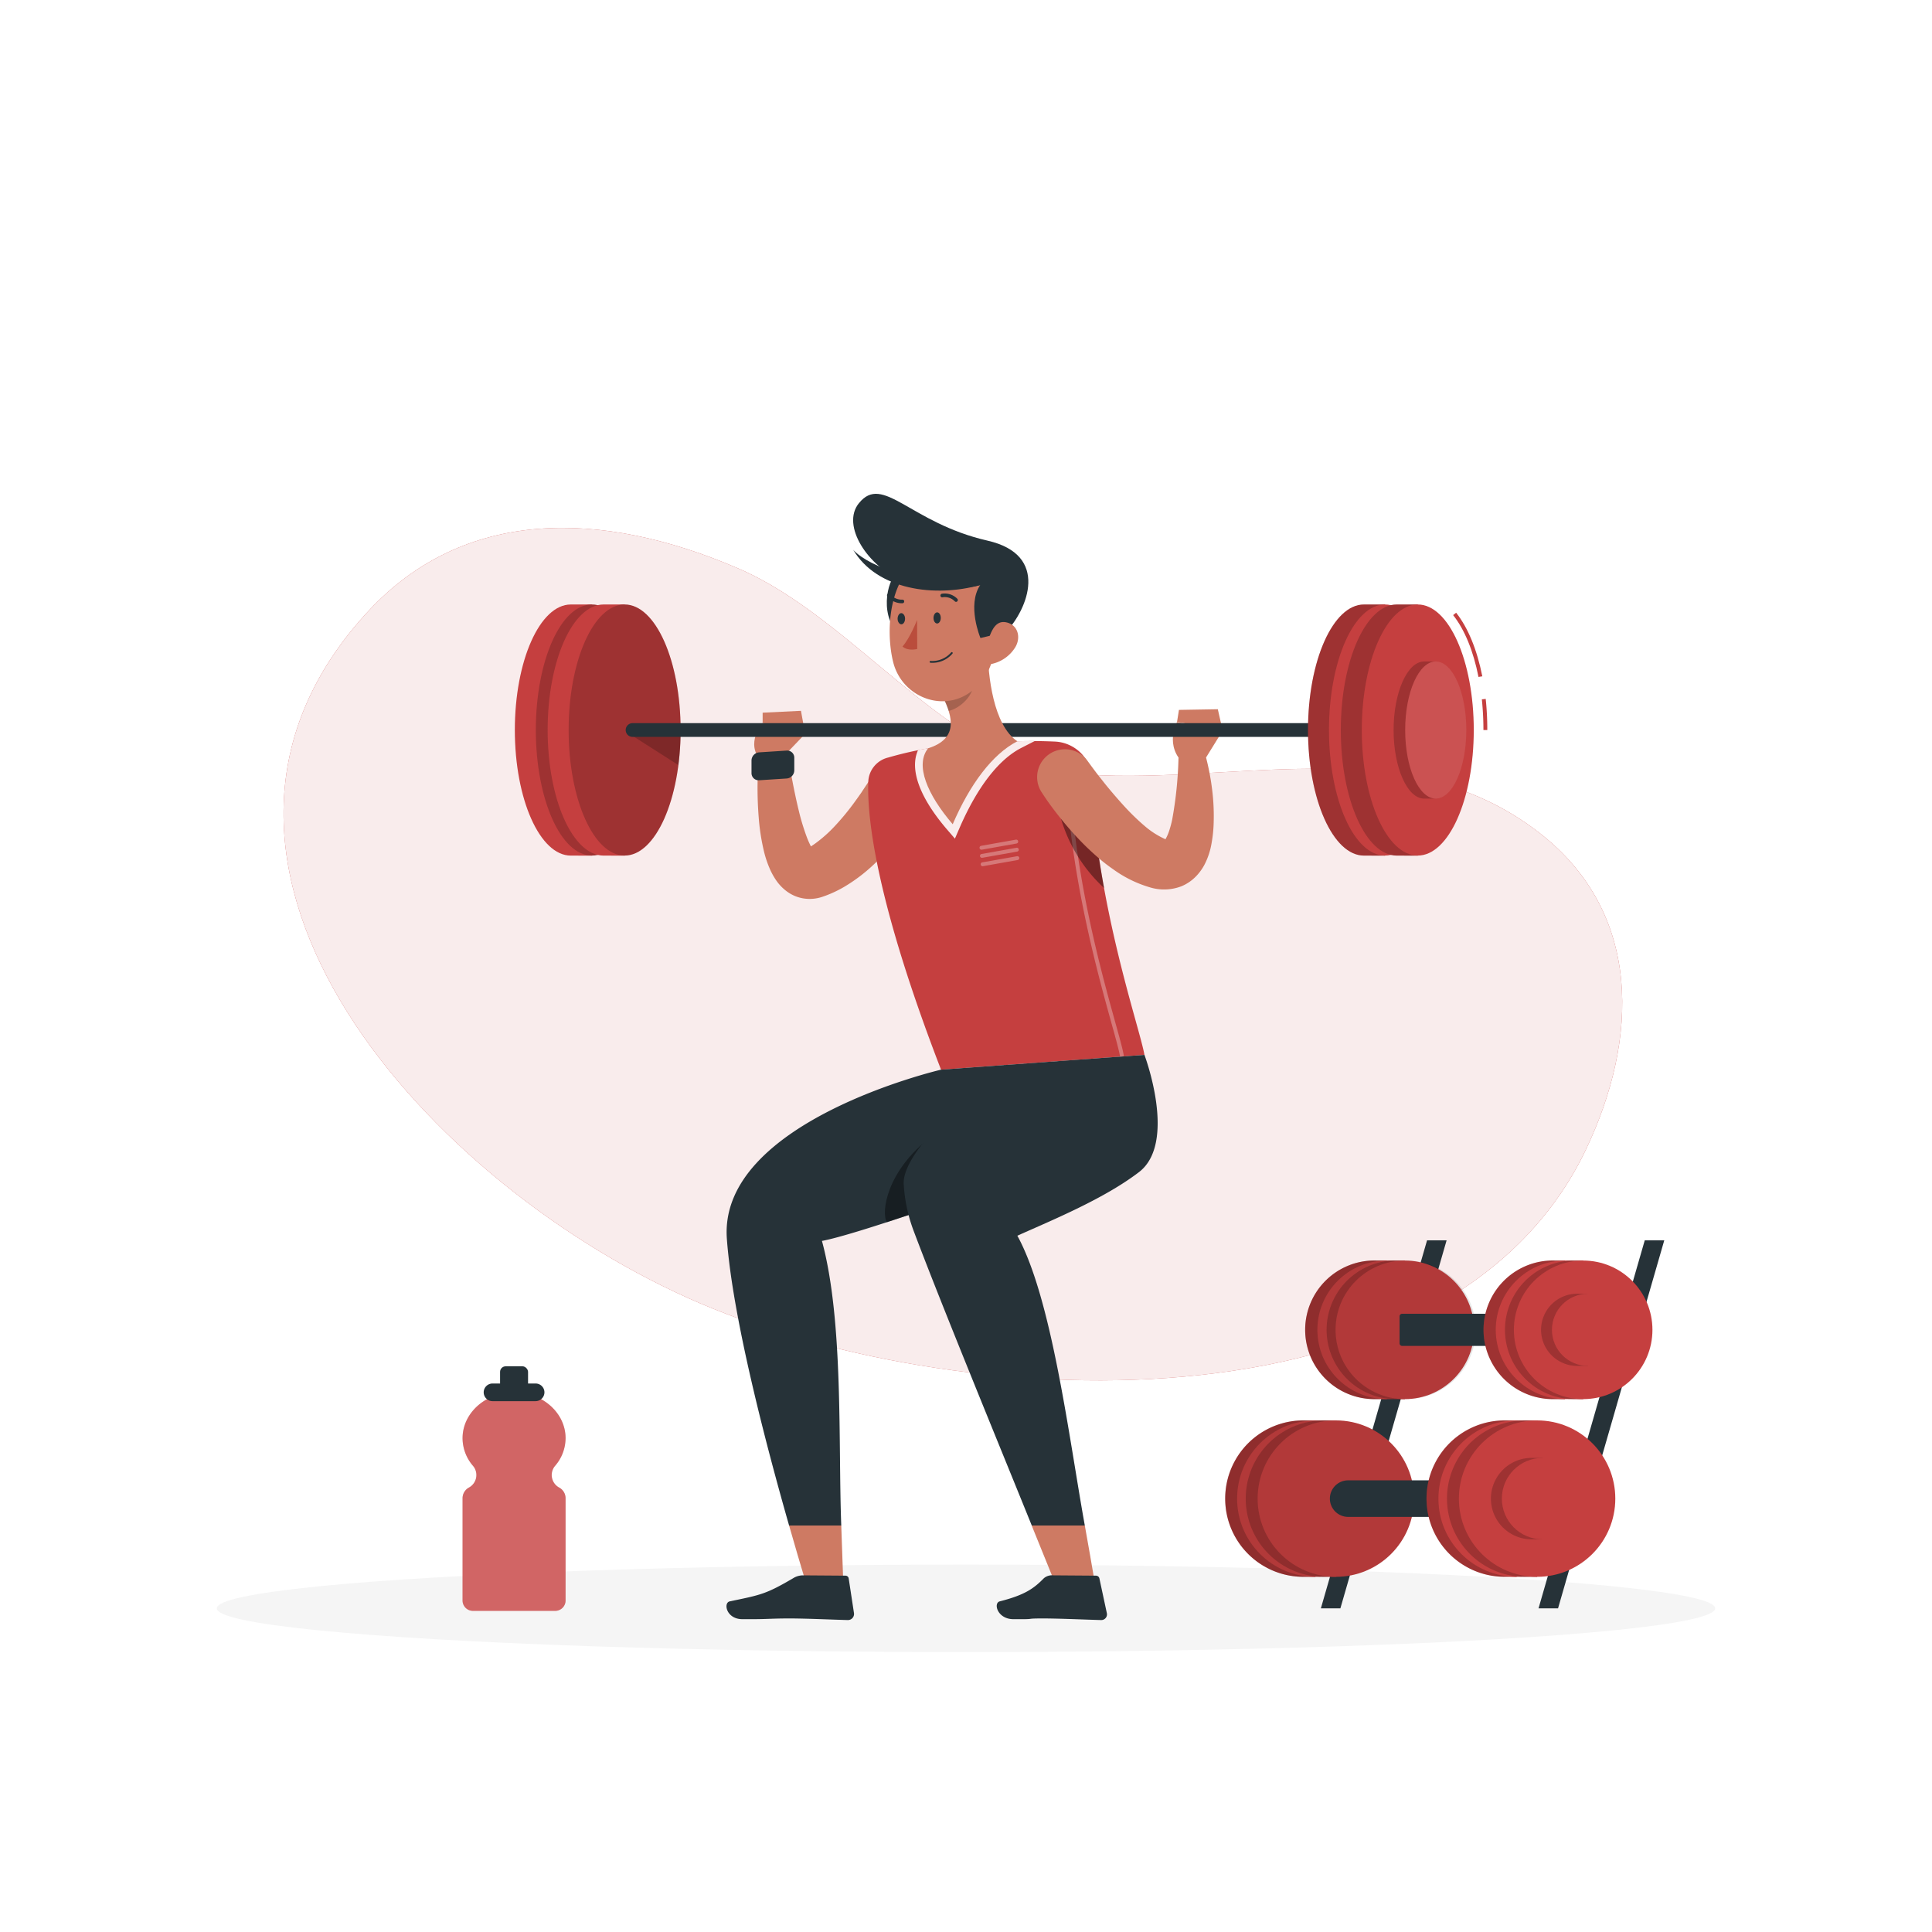 <svg class="animated" id="freepik_stories-workout" xmlns="http://www.w3.org/2000/svg" viewBox="0 0 500 500" version="1.1" xmlns:xlink="http://www.w3.org/1999/xlink" xmlns:svgjs="http://svgjs.com/svgjs"><style>svg#freepik_stories-workout:not(.animated) .animable {opacity: 0;}svg#freepik_stories-workout.animated #freepik--Character--inject-9 {animation: 3s 1 forwards ease-in slideDown,1.5s Infinite  linear floating;animation-delay: 0s,3s;}            @keyframes slideDown {                0% {                    opacity: 0;                    transform: translateY(-30px);                }                100% {                    opacity: 1;                    transform: translateY(0);                }            }                    @keyframes floating {                0% {                    opacity: 1;                    transform: translateY(0px);                }                50% {                    transform: translateY(-10px);                }                100% {                    opacity: 1;                    transform: translateY(0px);                }            }        </style><g id="freepik--background-simple--inject-9" class="animable animator-active" style="transform-origin: 246.609px 246.931px;"><path d="M277.14,200.14c40.28,3.87,85.79-12.2,121.3,15.44,26.67,20.75,25.63,53.32,12,81.9-35.72,75-164.45,69-232.45,38.41C107.61,304.21,36,221.65,95.57,157.9c24.57-26.27,59.73-26.19,95.53-10.77C221.52,160.23,245.57,197.1,277.14,200.14Z" style="fill: rgb(197, 63, 63); transform-origin: 246.609px 246.931px;" id="elq4iv59z65xb" class="animable"></path><g id="el5x33co7cuoi"><path d="M277.14,200.14c40.28,3.87,85.79-12.2,121.3,15.44,26.67,20.75,25.63,53.32,12,81.9-35.72,75-164.45,69-232.45,38.41C107.61,304.21,36,221.65,95.57,157.9c24.57-26.27,59.73-26.19,95.53-10.77C221.52,160.23,245.57,197.1,277.14,200.14Z" style="fill: rgb(255, 255, 255); opacity: 0.9; transform-origin: 246.609px 246.931px;" class="animable"></path></g></g><g id="freepik--Shadow--inject-9" class="animable" style="transform-origin: 250px 416.24px;"><ellipse id="freepik--path--inject-9" cx="250" cy="416.24" rx="193.89" ry="11.32" style="fill: rgb(245, 245, 245); transform-origin: 250px 416.24px;" class="animable"></ellipse></g><g id="freepik--Character--inject-9" class="animable" style="transform-origin: 259.075px 273.536px;"><path d="M235,199.68a7.2,7.2,0,0,0-9.94,2.17l-.22.35-.42.66-.5.74c-.33.51-.67,1-1,1.52-.7,1-1.41,2-2.15,3a64.92,64.92,0,0,1-4.61,5.55,34.84,34.84,0,0,1-5,4.49c-.43.32-.86.61-1.29.89-.34-.64-.68-1.41-1-2.22a58.08,58.08,0,0,1-2.16-7.09c-1.22-5-2.16-10.34-3.05-15.55l0-.12a3.59,3.59,0,0,0-7.12.25,95.22,95.22,0,0,0-.2,17.06,55.74,55.74,0,0,0,1.36,8.9,27,27,0,0,0,1.65,4.85,17.71,17.71,0,0,0,1.53,2.71,11.82,11.82,0,0,0,2.86,2.93,9.82,9.82,0,0,0,5.2,1.85,10.11,10.11,0,0,0,2.74-.21,8.88,8.88,0,0,0,1.19-.33l.54-.19.31-.11a30.83,30.83,0,0,0,4.7-2.23,43.16,43.16,0,0,0,7.71-5.82,59.31,59.31,0,0,0,6.16-6.78c.92-1.19,1.81-2.4,2.65-3.64.42-.63.83-1.26,1.23-1.91l.59-1,.63-1.1A7.21,7.21,0,0,0,235,199.68Z" style="fill: rgb(206, 122, 99); transform-origin: 217.187px 211.844px;" id="el4hayhqekvav" class="animable"></path><path d="M202.79,195.75l5.58-5.83-11-2.84s-4.67,5.28-.34,9.91Z" style="fill: rgb(206, 122, 99); transform-origin: 201.78px 192.035px;" id="elaaitp95pl8v" class="animable"></path><path d="M203.65,201.47l-7.16.46a1.84,1.84,0,0,1-2-1.86v-3.25a2.14,2.14,0,0,1,1.95-2.11l7.17-.46a1.83,1.83,0,0,1,1.95,1.86v3.25A2.13,2.13,0,0,1,203.65,201.47Z" style="fill: rgb(38, 50, 56); transform-origin: 200.025px 198.092px;" id="elkl6e5jfagb" class="animable"></path><polygon points="207.29 183.96 197.37 184.44 197.37 187.08 208.37 189.92 207.29 183.96" style="fill: rgb(206, 122, 99); transform-origin: 202.87px 186.94px;" id="elij61ac53bxr" class="animable"></polygon><path d="M224.71,202.28c-.34,9.36,2,30.94,18.83,74.55L296.18,273c-1.26-7.23-12.32-38.41-14-72.83-.22-4.33-4.33-8-9.08-8.25-3-.13-6.44-.2-9.78-.08a210.9,210.9,0,0,0-23.08,1.82,95.94,95.94,0,0,0-10.38,2.39A6.72,6.72,0,0,0,224.71,202.28Z" style="fill: rgb(197, 63, 63); transform-origin: 260.43px 234.304px;" id="elxmas4m25898" class="animable"></path><g id="el9jaunenmmhs"><path d="M254,219.9a.49.49,0,0,1-.49-.42.5.5,0,0,1,.4-.58l9-1.6a.5.5,0,0,1,.18,1l-9,1.6Z" style="fill: rgb(255, 255, 255); opacity: 0.3; transform-origin: 258.504px 218.596px;" class="animable"></path></g><g id="el5tew0d70fck"><path d="M254.16,222a.5.5,0,0,1-.08-1l9-1.6a.49.49,0,0,1,.57.41.5.5,0,0,1-.4.58l-9,1.6Z" style="fill: rgb(255, 255, 255); opacity: 0.3; transform-origin: 258.638px 220.697px;" class="animable"></path></g><g id="el6eu49xosktl"><path d="M254.3,224.18a.49.49,0,0,1-.49-.42.5.5,0,0,1,.4-.58l9-1.59a.5.5,0,0,1,.58.4.51.51,0,0,1-.41.58l-9,1.6Z" style="fill: rgb(255, 255, 255); opacity: 0.3; transform-origin: 258.799px 222.881px;" class="animable"></path></g><g id="elimrgknd2t79"><path d="M290.36,273.83a.49.49,0,0,1-.49-.41c-.29-1.68-1.12-4.66-2.27-8.78-3.65-13.2-10.47-37.75-11.78-64.12a.5.5,0,0,1,1-.05c1.31,26.26,8.1,50.74,11.75,63.9,1.15,4.15,2,7.15,2.28,8.88a.5.5,0,0,1-.4.58Z" style="fill: rgb(255, 255, 255); opacity: 0.3; transform-origin: 283.339px 236.913px;" class="animable"></path></g><g id="ellg2bzjzeka"><path d="M282.75,208.49c-4.93-2.24-9.65-3.63-9,0a39.59,39.59,0,0,0,12,21.34C284.48,223.09,283.43,215.91,282.75,208.49Z" style="opacity: 0.4; transform-origin: 279.72px 218.044px;" class="animable"></path></g><path d="M312.15,196l4.27-6.9-11.8-2.24s-3.47,6.21,2,11Z" style="fill: rgb(206, 122, 99); transform-origin: 309.977px 192.36px;" id="el38ko7j5fyut" class="animable"></path><polygon points="315.17 183.55 305.11 183.72 304.62 186.81 316.42 189.05 315.17 183.55" style="fill: rgb(206, 122, 99); transform-origin: 310.52px 186.3px;" id="elk9tv1cai8ca" class="animable"></polygon><path d="M147.73,221.43c-8,0-14.49-14.55-14.49-32.5s6.49-32.49,14.49-32.49h5.43v65Z" style="fill: rgb(197, 63, 63); transform-origin: 143.2px 188.94px;" id="elcg9fetrn3lk" class="animable"></path><ellipse cx="153.16" cy="188.93" rx="14.49" ry="32.49" style="fill: rgb(197, 63, 63); transform-origin: 153.16px 188.93px;" id="eli98dybqds9a" class="animable"></ellipse><g id="eltgzf9zerxbq"><ellipse cx="153.16" cy="188.93" rx="14.49" ry="32.49" style="opacity: 0.2; transform-origin: 153.16px 188.93px;" class="animable"></ellipse></g><path d="M156.22,221.43c-8,0-14.49-14.55-14.49-32.5s6.49-32.49,14.49-32.49h5.43v65Z" style="fill: rgb(197, 63, 63); transform-origin: 151.69px 188.94px;" id="eld2ulgqns5f" class="animable"></path><ellipse cx="161.65" cy="188.93" rx="14.49" ry="32.49" style="fill: rgb(197, 63, 63); transform-origin: 161.65px 188.93px;" id="eltja0hx475cb" class="animable"></ellipse><g id="elurn9qttw7b"><ellipse cx="161.65" cy="188.93" rx="14.49" ry="32.49" style="opacity: 0.2; transform-origin: 161.65px 188.93px;" class="animable"></ellipse></g><g id="elwgf2wajmvpn"><path d="M162.89,189.92,175.56,198a67.74,67.74,0,0,0,.57-8.35Z" style="opacity: 0.2; transform-origin: 169.51px 193.825px;" class="animable"></path></g><path d="M350.93,190.71H163.71a1.78,1.78,0,0,1-1.78-1.78h0a1.78,1.78,0,0,1,1.78-1.78H350.93a1.79,1.79,0,0,1,1.78,1.78h0A1.79,1.79,0,0,1,350.93,190.71Z" style="fill: rgb(38, 50, 56); transform-origin: 257.32px 188.93px;" id="elvphgii6aid" class="animable"></path><g id="el8kchkd95eio"><path d="M263.28,191.84a210.9,210.9,0,0,0-23.08,1.82c-.88.14-1.76.31-2.61.48h0c-2.25,4.92.38,12.23,7.46,20.48l2.08,2.42,1.27-2.93c4.53-10.39,10-17.48,15.81-20.5l3.56-1.82C266.28,191.77,264.77,191.79,263.28,191.84Z" style="fill: rgb(255, 255, 255); opacity: 0.9; transform-origin: 252.288px 204.411px;" class="animable"></path></g><path d="M255.61,167.9c.08,7,1.45,19.75,7.67,23.94C256.79,195.2,251,203,246.56,213.31c-6.63-7.72-9.81-15.38-6.36-19.65,7.87-2.49,6.39-8.17,3.75-13.41Z" style="fill: rgb(206, 122, 99); transform-origin: 251.036px 190.605px;" id="elyfwoswgm98h" class="animable"></path><g id="elmfl97ni46eo"><path d="M250.86,172.94l-6.91,7.3a22.85,22.85,0,0,1,1.56,3.74c3.07-.67,6.7-4.23,6.35-7.33A10.43,10.43,0,0,0,250.86,172.94Z" style="opacity: 0.2; transform-origin: 247.917px 178.46px;" class="animable"></path></g><path d="M232.2,148.35c-2.69,1.48-4.94,12.18,1.37,16.31S238.2,145.07,232.2,148.35Z" style="fill: rgb(38, 50, 56); transform-origin: 233.537px 156.591px;" id="elvgngkj8a49j" class="animable"></path><path d="M258.28,156.84c-.55,9.78-.37,15.53-5.28,20.65-7.39,7.71-19.47,3.51-21.86-6.19-2.14-8.73-.88-23.26,8.66-27.37A13.14,13.14,0,0,1,258.28,156.84Z" style="fill: rgb(206, 122, 99); transform-origin: 244.279px 162.133px;" id="el6qoitkgp9n" class="animable"></path><path d="M233.57,150.29c-8.85-3.55-16-14.28-11.28-20.07,6.24-7.72,13.19,5.11,33.29,9.7,16.26,3.7,10.25,17.86,4.85,23.54-3.46.92-6.69,1.66-6.69,1.66s-3.57-8.46-.06-13.72C249.89,152.6,239.63,152.72,233.57,150.29Z" style="fill: rgb(38, 50, 56); transform-origin: 243.462px 146.461px;" id="elj01ez0w0kqd" class="animable"></path><path d="M220.8,142.28s6.42,8.16,32.88,9.12C242,154.68,227,152.72,220.8,142.28Z" style="fill: rgb(38, 50, 56); transform-origin: 237.24px 147.566px;" id="eloh25vjahrt" class="animable"></path><path d="M240.78,171.51a.22.22,0,0,1-.19-.24.24.24,0,0,1,.25-.22,6.43,6.43,0,0,0,5.3-2.19.23.23,0,1,1,.37.28,6.84,6.84,0,0,1-5.71,2.38Z" style="fill: rgb(38, 50, 56); transform-origin: 243.573px 170.153px;" id="el5pofg41vl2d" class="animable"></path><path d="M262.75,167.51a9.52,9.52,0,0,1-5.78,4.24c-3.18.77-2.75-1.6-1.73-4.53.92-2.65,1.83-6.72,5-6.19S264.32,164.91,262.75,167.51Z" style="fill: rgb(206, 122, 99); transform-origin: 258.997px 166.44px;" id="elxu87lzmb6t" class="animable"></path><path d="M243.47,159.9c0,.8-.41,1.45-.93,1.46s-.95-.62-.95-1.42.41-1.44.93-1.46S243.47,159.11,243.47,159.9Z" style="fill: rgb(38, 50, 56); transform-origin: 242.53px 159.92px;" id="eltzang49aemg" class="animable"></path><path d="M234.23,160.1c0,.8-.41,1.45-.93,1.47s-1-.63-1-1.42.41-1.45.93-1.47S234.23,159.31,234.23,160.1Z" style="fill: rgb(38, 50, 56); transform-origin: 233.265px 160.125px;" id="elgjnurcidrm" class="animable"></path><path d="M237.34,160.44s-1.79,4.62-3.77,6.88c1.42,1.29,3.81.63,3.81.63Z" style="fill: rgb(186, 77, 60); transform-origin: 235.475px 164.279px;" id="el1bpo2qtrs8v" class="animable"></path><path d="M247.46,155.76a.45.45,0,0,1-.34-.12,3.63,3.63,0,0,0-3.18-1.07.45.45,0,0,1-.55-.35.48.48,0,0,1,.36-.56,4.56,4.56,0,0,1,4,1.3.47.47,0,0,1,0,.66A.45.45,0,0,1,247.46,155.76Z" style="fill: rgb(38, 50, 56); transform-origin: 245.633px 154.68px;" id="elom3ce4sbpqn" class="animable"></path><path d="M234,155.5a.4.4,0,0,1,0,.15.45.45,0,0,1-.46.47,4.76,4.76,0,0,1-3.9-1.81.45.45,0,0,1,.12-.64.47.47,0,0,1,.65.12,3.82,3.82,0,0,0,3.11,1.4A.49.49,0,0,1,234,155.5Z" style="fill: rgb(38, 50, 56); transform-origin: 231.781px 154.856px;" id="elewi7l625f7" class="animable"></path><path d="M313.7,204.36a64.66,64.66,0,0,0-1.65-8.61,3.6,3.6,0,0,0-7.07.74v.15a101.44,101.44,0,0,1-1.62,15.47,25.94,25.94,0,0,1-.91,3.29,11.4,11.4,0,0,1-.83,1.8l-.16-.08a21.64,21.64,0,0,1-5.05-3.21,59,59,0,0,1-5.21-5c-1.69-1.84-3.36-3.77-5-5.78-.8-1-1.58-2-2.37-3l-1.15-1.54-1.07-1.46-.17-.24a7.2,7.2,0,0,0-11.84,8.19c.49.75.87,1.31,1.3,1.94s.86,1.21,1.3,1.81c.87,1.19,1.79,2.34,2.72,3.49a83.17,83.17,0,0,0,6,6.62c1.09,1.06,2.21,2.1,3.39,3.11s2.45,2,3.77,2.91a31,31,0,0,0,9.44,4.66,12.53,12.53,0,0,0,8.25-.26,11.27,11.27,0,0,0,3.78-2.59,13.26,13.26,0,0,0,2.17-3,18.66,18.66,0,0,0,1.82-5.47,34.2,34.2,0,0,0,.54-4.87A55.33,55.33,0,0,0,313.7,204.36Z" style="fill: rgb(206, 122, 99); transform-origin: 291.267px 211.642px;" id="elfkrzfoj40ha" class="animable"></path><path d="M260,275.63l-16.45,1.2s-57.66,13.38-55.44,43.76c1.49,20.4,10.16,53.4,16.11,74.23h13.5c-.81-20.83.65-52.82-5-73.67,8.74-1.61,38.76-12.34,49.36-15.88A27.3,27.3,0,0,0,260,275.63Z" style="fill: rgb(38, 50, 56); transform-origin: 226.77px 335.225px;" id="elm5fm5hkff9s" class="animable"></path><g id="elqsz36whafsa"><path d="M240.87,294.31c-11.35,8.62-12.92,19.45-11.35,22,5-1.62,10.38-3.45,15.45-5.19C245,305.05,245.53,290.78,240.87,294.31Z" style="opacity: 0.4; transform-origin: 237.005px 305.033px;" class="animable"></path></g><path d="M281.74,274.05,260,275.63l21.74-1.57Z" style="fill: rgb(38, 50, 56); transform-origin: 270.87px 274.84px;" id="elvmtdsjrxa5b" class="animable"></path><path d="M296.18,273,260,275.63s-27,20.86-26.11,31a40.82,40.82,0,0,0,2.49,11.73c7.27,19.34,21.78,54.54,30.64,76.44h13.73c-4.07-22.49-8.48-58.65-17.46-75,9.5-4.24,22.49-9.6,31.44-16.43C304.77,295.76,296.18,273,296.18,273Z" style="fill: rgb(38, 50, 56); transform-origin: 266.735px 333.9px;" id="elxflnh8ncm4" class="animable"></path><path d="M209.93,414l8.44.15s-.21-7.84-.65-19.35h-13.5C207.48,406.25,209.93,414,209.93,414Z" style="fill: rgb(206, 122, 99); transform-origin: 211.295px 404.475px;" id="elgyrinw9k43" class="animable"></path><path d="M207.82,407.7l11,.08a.83.83,0,0,1,.82.7l1.37,9a1.58,1.58,0,0,1-1.58,1.79c-4-.1-9.73-.38-14.73-.42-5.86,0-5.71.24-12.58.19-4.15,0-5-4.25-3.25-4.61,8-1.67,9.28-1.81,16.42-6A4.79,4.79,0,0,1,207.82,407.7Z" style="fill: rgb(38, 50, 56); transform-origin: 204.518px 413.485px;" id="el4tbnw8t9axe" class="animable"></path><path d="M274.79,414l9.3.15s-1.28-7.91-3.34-19.35H267C271.63,406.23,274.79,414,274.79,414Z" style="fill: rgb(206, 122, 99); transform-origin: 275.545px 404.475px;" id="ele5a6hc2oiyd" class="animable"></path><path d="M272.66,407.7l11,.08a.9.9,0,0,1,.86.7l1.93,9a1.47,1.47,0,0,1-1.47,1.79c-4-.1-9.75-.38-14.76-.42-5.86,0-1.08.24-7.95.19-4.15,0-5.26-4.18-3.53-4.61,6.47-1.64,8.81-3.32,11.43-6A3.3,3.3,0,0,1,272.66,407.7Z" style="fill: rgb(38, 50, 56); transform-origin: 272.22px 413.474px;" id="elzczowz6sqnf" class="animable"></path><path d="M353,221.43c-8,0-14.49-14.55-14.49-32.5S345,156.44,353,156.44h5.43v65Z" style="fill: rgb(197, 63, 63); transform-origin: 348.47px 188.94px;" id="elu6izv5zra4s" class="animable"></path><g id="elx8cha9opben"><path d="M353,221.43c-8,0-14.49-14.55-14.49-32.5S345,156.44,353,156.44h5.43v65Z" style="opacity: 0.2; transform-origin: 348.47px 188.94px;" class="animable"></path></g><ellipse cx="358.43" cy="188.93" rx="14.49" ry="32.49" style="fill: rgb(197, 63, 63); transform-origin: 358.43px 188.93px;" id="el2t5xi9t5yr6" class="animable"></ellipse><path d="M361.49,221.43c-8,0-14.49-14.55-14.49-32.5s6.49-32.49,14.49-32.49h5.43v65Z" style="fill: rgb(197, 63, 63); transform-origin: 356.96px 188.94px;" id="elo2dua959fkh" class="animable"></path><g id="elxagfa7c8w1"><path d="M361.49,221.43c-8,0-14.49-14.55-14.49-32.5s6.49-32.49,14.49-32.49h5.43v65Z" style="opacity: 0.2; transform-origin: 356.96px 188.94px;" class="animable"></path></g><path d="M382.63,175.19c-1.32-6.71-3.59-12.25-6.56-16l.78-.62c3.08,3.9,5.41,9.59,6.77,16.46Z" style="fill: rgb(197, 63, 63); transform-origin: 379.845px 166.88px;" id="elk95e6qyw4jr" class="animable"></path><path d="M384.91,188.93h-1a76.15,76.15,0,0,0-.41-7.94l1-.11A75.54,75.54,0,0,1,384.91,188.93Z" style="fill: rgb(197, 63, 63); transform-origin: 384.205px 184.905px;" id="elffaip6ueje" class="animable"></path><ellipse cx="366.92" cy="188.93" rx="14.49" ry="32.49" style="fill: rgb(197, 63, 63); transform-origin: 366.92px 188.93px;" id="ely394bn2x9f" class="animable"></ellipse><path d="M368.61,206.68c-4.37,0-7.92-8-7.92-17.75s3.55-17.74,7.92-17.74h3v35.49Z" style="fill: rgb(197, 63, 63); transform-origin: 366.15px 188.935px;" id="el16hgf43m9pk" class="animable"></path><g id="elh2384unpybu"><path d="M371.57,206.68h-3c-4.36,0-7.91-8-7.91-17.74s3.55-17.75,7.91-17.75h3c-4.37,0-7.91,7.94-7.91,17.75S367.2,206.68,371.57,206.68Z" style="opacity: 0.2; transform-origin: 366.115px 188.935px;" class="animable"></path></g><g id="el5mz15t1abf3"><ellipse cx="371.57" cy="188.93" rx="7.91" ry="17.74" style="fill: rgb(255, 255, 255); opacity: 0.1; transform-origin: 371.57px 188.93px;" class="animable"></ellipse></g></g><g id="freepik--Dumbbell--inject-9" class="animable" style="transform-origin: 373.895px 368.62px;"><polygon points="425.66 321 398.17 416.24 403.22 416.24 430.71 321 425.66 321" style="fill: rgb(38, 50, 56); transform-origin: 414.44px 368.62px;" id="ely4wv9jk21g9" class="animable"></polygon><polygon points="341.84 416.24 346.89 416.24 374.38 321 369.32 321 341.84 416.24" style="fill: rgb(38, 50, 56); transform-origin: 358.11px 368.62px;" id="elr5jeinh72hg" class="animable"></polygon><path d="M337.32,408.08a20.24,20.24,0,0,1,0-40.48h3.08v40.48Z" style="fill: rgb(197, 63, 63); transform-origin: 328.74px 387.84px;" id="elvxi07x6qjjh" class="animable"></path><g id="elw4yjbcw4r1h"><path d="M337.32,408.08a20.24,20.24,0,0,1,0-40.48h3.08v40.48Z" style="opacity: 0.2; transform-origin: 328.74px 387.84px;" class="animable"></path></g><circle cx="340.4" cy="387.84" r="20.24" style="fill: rgb(197, 63, 63); transform-origin: 340.4px 387.84px;" id="el8hm6dh77wz3" class="animable"></circle><g id="elbtfyzr45yb"><path d="M337.32,367.6h3.08a20.24,20.24,0,1,1,0,40.48h-3.08a20.24,20.24,0,0,1,0-40.48Z" style="opacity: 0.1; transform-origin: 338.86px 387.84px;" class="animable"></path></g><path d="M342.63,408.08a20.24,20.24,0,0,1,0-40.48h3.08v40.48Z" style="fill: rgb(197, 63, 63); transform-origin: 334.05px 387.84px;" id="elz260npxngtn" class="animable"></path><g id="elwcnuog8fhi"><path d="M342.63,408.08a20.24,20.24,0,0,1,0-40.48h3.08v40.48Z" style="opacity: 0.2; transform-origin: 334.05px 387.84px;" class="animable"></path></g><circle cx="345.71" cy="387.84" r="20.24" style="fill: rgb(197, 63, 63); transform-origin: 345.71px 387.84px;" id="elvhrhszi6wmo" class="animable"></circle><g id="eleokpp3sqzfl"><path d="M342.63,367.6h3.08a20.24,20.24,0,1,1,0,40.48h-3.08a20.24,20.24,0,0,1,0-40.48Z" style="opacity: 0.1; transform-origin: 344.17px 387.84px;" class="animable"></path></g><path d="M348.9,392.57h34.6a.75.75,0,0,0,.75-.76v-7.94a.75.75,0,0,0-.75-.76H348.9a4.73,4.73,0,0,0-4.73,4.73h0A4.73,4.73,0,0,0,348.9,392.57Z" style="fill: rgb(38, 50, 56); transform-origin: 364.21px 387.84px;" id="elb4vkrn1ye84" class="animable"></path><path d="M389.42,408.08a20.24,20.24,0,0,1,0-40.48h3.08v40.48Z" style="fill: rgb(197, 63, 63); transform-origin: 380.84px 387.84px;" id="el2ncrtos3xas" class="animable"></path><g id="el3ck1h8wbdvy"><path d="M389.42,408.08a20.24,20.24,0,0,1,0-40.48h3.08v40.48Z" style="opacity: 0.2; transform-origin: 380.84px 387.84px;" class="animable"></path></g><circle cx="392.5" cy="387.84" r="20.24" style="fill: rgb(197, 63, 63); transform-origin: 392.5px 387.84px;" id="el9py7dram81i" class="animable"></circle><path d="M394.72,408.08a20.24,20.24,0,0,1,0-40.48h3.08v40.48Z" style="fill: rgb(197, 63, 63); transform-origin: 386.14px 387.84px;" id="el6ayouvm2svq" class="animable"></path><g id="el1lvyoymx6ich"><path d="M394.72,408.08a20.24,20.24,0,0,1,0-40.48h3.08v40.48Z" style="opacity: 0.2; transform-origin: 386.14px 387.84px;" class="animable"></path></g><circle cx="397.8" cy="387.84" r="20.24" style="fill: rgb(197, 63, 63); transform-origin: 397.8px 387.84px;" id="elo9pfmoxgdtg" class="animable"></circle><g id="ela7mhcr1w32"><path d="M396.39,398.38a10.54,10.54,0,1,1,0-21.08h2.83v21.08Z" style="opacity: 0.2; transform-origin: 392.535px 387.84px;" class="animable"></path></g><circle cx="399.22" cy="387.84" r="10.54" style="fill: rgb(197, 63, 63); transform-origin: 399.22px 387.84px;" id="el7hi2whnt7v7" class="animable"></circle><path d="M356.14,362.09a17.94,17.94,0,1,1,0-35.87h2.73v35.87Z" style="fill: rgb(197, 63, 63); transform-origin: 348.323px 344.155px;" id="els0jn5ym8h9" class="animable"></path><g id="elbv59p9qasw"><path d="M356.14,362.09a17.94,17.94,0,1,1,0-35.87h2.73v35.87Z" style="opacity: 0.2; transform-origin: 348.323px 344.155px;" class="animable"></path></g><g id="eld8rzogt4qcr"><circle cx="358.87" cy="344.16" r="17.93" style="fill: rgb(197, 63, 63); transform-origin: 358.87px 344.16px; transform: rotate(-89.14deg);" class="animable"></circle></g><g id="elj61o5u7dgz"><path d="M356.14,326.22h2.73a17.94,17.94,0,0,1,0,35.87h-2.73a17.94,17.94,0,1,1,0-35.87Z" style="opacity: 0.1; transform-origin: 357.081px 344.155px;" class="animable"></path></g><path d="M360.84,362.09a17.94,17.94,0,0,1,0-35.87h2.73v35.87Z" style="fill: rgb(197, 63, 63); transform-origin: 353.447px 344.155px;" id="elzhpy4359yt" class="animable"></path><g id="elwt3w6k9ixo"><path d="M360.84,362.09a17.94,17.94,0,0,1,0-35.87h2.73v35.87Z" style="opacity: 0.2; transform-origin: 353.447px 344.155px;" class="animable"></path></g><g id="elvlbpga8n51"><circle cx="363.57" cy="344.16" r="17.93" style="fill: rgb(197, 63, 63); transform-origin: 363.57px 344.16px; transform: rotate(-89.14deg);" class="animable"></circle></g><g id="el78khbritrcl"><path d="M360.84,326.22h2.73a17.94,17.94,0,1,1,0,35.87h-2.73a17.94,17.94,0,0,1,0-35.87Z" style="opacity: 0.1; transform-origin: 362.629px 344.155px;" class="animable"></path></g><g id="elc12jjbfrkts"><path d="M362.87,340h30.69a4.16,4.16,0,0,1,4.16,4.16v0a4.16,4.16,0,0,1-4.16,4.16H362.87a.66.66,0,0,1-.66-.66v-7A.66.66,0,0,1,362.87,340Z" style="fill: rgb(38, 50, 56); transform-origin: 379.965px 344.16px; transform: rotate(-180deg);" class="animable"></path></g><path d="M402.3,362.09a17.94,17.94,0,1,1,0-35.87H405v35.87Z" style="fill: rgb(197, 63, 63); transform-origin: 394.468px 344.155px;" id="elve23zf6ojfl" class="animable"></path><g id="el7xkfyn9oa7x"><path d="M402.3,362.09a17.94,17.94,0,1,1,0-35.87H405v35.87Z" style="opacity: 0.2; transform-origin: 394.468px 344.155px;" class="animable"></path></g><circle cx="405.03" cy="344.16" r="17.93" style="fill: rgb(197, 63, 63); transform-origin: 405.03px 344.16px;" id="elmu5r886v65r" class="animable"></circle><path d="M407,362.09a17.94,17.94,0,0,1,0-35.87h2.73v35.87Z" style="fill: rgb(197, 63, 63); transform-origin: 399.607px 344.155px;" id="elgw1o5sge9xa" class="animable"></path><g id="elvq4uc616q3"><path d="M407,362.09a17.94,17.94,0,0,1,0-35.87h2.73v35.87Z" style="opacity: 0.2; transform-origin: 399.607px 344.155px;" class="animable"></path></g><circle cx="409.72" cy="344.16" r="17.93" style="fill: rgb(197, 63, 63); transform-origin: 409.72px 344.16px;" id="elbmfb6kyvhv" class="animable"></circle><g id="elpss488r2j9"><path d="M408.47,353.49a9.34,9.34,0,1,1,0-18.67H411v18.67Z" style="opacity: 0.2; transform-origin: 404.912px 344.155px;" class="animable"></path></g><g id="elhfen0s6oj2q"><circle cx="410.98" cy="344.16" r="9.34" style="fill: rgb(197, 63, 63); transform-origin: 410.98px 344.16px; transform: rotate(-1.146deg);" class="animable"></circle></g></g><g id="freepik--Bottle--inject-9" class="animable" style="transform-origin: 133.04px 385.245px;"><path d="M146.37,372.2c0-6.55-6-11.87-13.33-11.87s-13.33,5.32-13.33,11.87a11,11,0,0,0,2.72,7.18,3.68,3.68,0,0,1-1.08,5.6h0a3.15,3.15,0,0,0-1.64,2.77v26.46a2.68,2.68,0,0,0,2.68,2.68h21.3a2.68,2.68,0,0,0,2.68-2.68V387.75a3.14,3.14,0,0,0-1.65-2.77h0a3.68,3.68,0,0,1-1.08-5.6A11,11,0,0,0,146.37,372.2Z" style="fill: rgb(197, 63, 63); transform-origin: 133.04px 388.61px;" id="elk4k8ysbpze" class="animable"></path><g id="elfcvma0cdbfn"><path d="M146.37,372.2c0-6.55-6-11.87-13.33-11.87s-13.33,5.32-13.33,11.87a11,11,0,0,0,2.72,7.18,3.68,3.68,0,0,1-1.08,5.6h0a3.15,3.15,0,0,0-1.64,2.77v26.46a2.68,2.68,0,0,0,2.68,2.68h21.3a2.68,2.68,0,0,0,2.68-2.68V387.75a3.14,3.14,0,0,0-1.65-2.77h0a3.68,3.68,0,0,1-1.08-5.6A11,11,0,0,0,146.37,372.2Z" style="fill: rgb(255, 255, 255); opacity: 0.2; transform-origin: 133.04px 388.61px;" class="animable"></path></g><path d="M138.61,362.62H127.46a2.29,2.29,0,0,1-2.28-2.29h0a2.29,2.29,0,0,1,2.28-2.28h11.15a2.29,2.29,0,0,1,2.29,2.28h0A2.3,2.3,0,0,1,138.61,362.62Z" style="fill: rgb(38, 50, 56); transform-origin: 133.04px 360.335px;" id="el6aijv5edwhk" class="animable"></path><rect x="129.42" y="353.6" width="7.24" height="6.73" rx="1.44" style="fill: rgb(38, 50, 56); transform-origin: 133.04px 356.965px;" id="elz3z7qiqotif" class="animable"></rect></g><defs>     <filter id="active" height="200%">         <feMorphology in="SourceAlpha" result="DILATED" operator="dilate" radius="2"></feMorphology>                <feFlood flood-color="#32DFEC" flood-opacity="1" result="PINK"></feFlood>        <feComposite in="PINK" in2="DILATED" operator="in" result="OUTLINE"></feComposite>        <feMerge>            <feMergeNode in="OUTLINE"></feMergeNode>            <feMergeNode in="SourceGraphic"></feMergeNode>        </feMerge>    </filter>    <filter id="hover" height="200%">        <feMorphology in="SourceAlpha" result="DILATED" operator="dilate" radius="2"></feMorphology>                <feFlood flood-color="#ff0000" flood-opacity="0.5" result="PINK"></feFlood>        <feComposite in="PINK" in2="DILATED" operator="in" result="OUTLINE"></feComposite>        <feMerge>            <feMergeNode in="OUTLINE"></feMergeNode>            <feMergeNode in="SourceGraphic"></feMergeNode>        </feMerge>            <feColorMatrix type="matrix" values="0   0   0   0   0                0   1   0   0   0                0   0   0   0   0                0   0   0   1   0 "></feColorMatrix>    </filter></defs></svg>